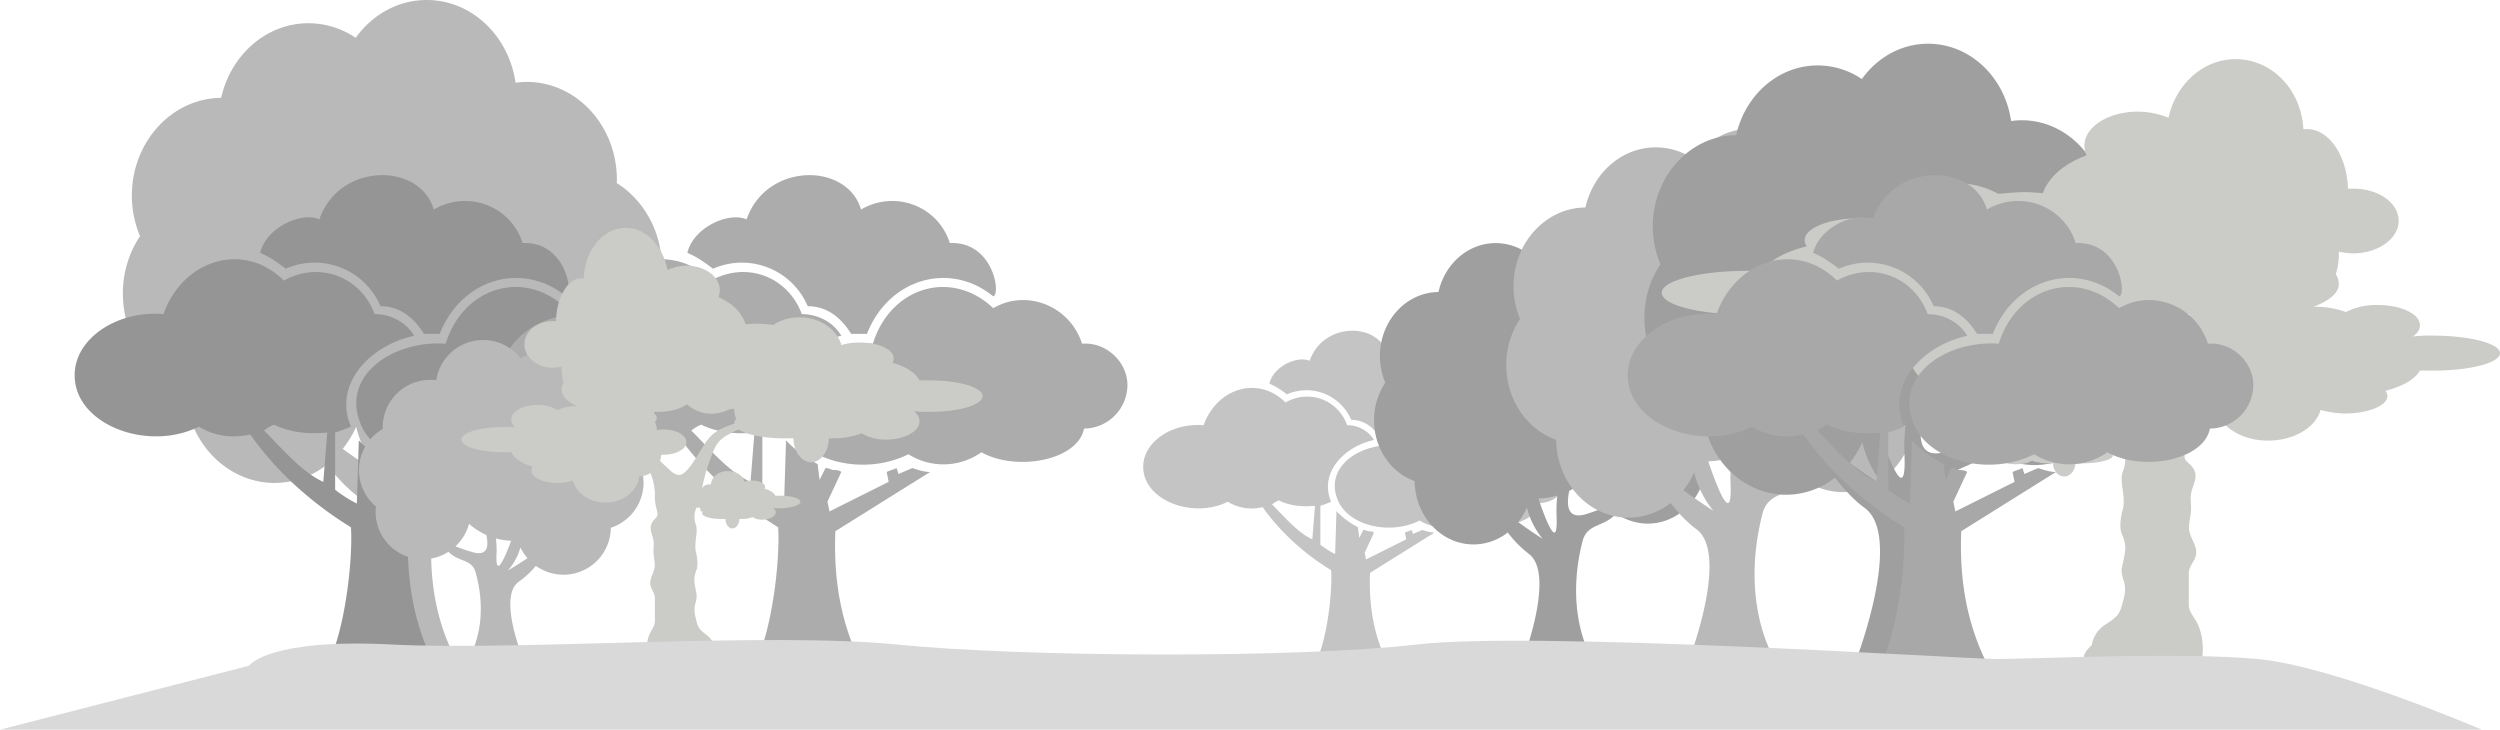 <svg xmlns="http://www.w3.org/2000/svg" width="1266.824" height="369.754" viewBox="0 0 1266.824 369.754">
  <g id="Group_93" data-name="Group 93" transform="translate(-355.176 -706.246)">
    <g id="Group_69" data-name="Group 69" transform="translate(0 -35)">
      <g id="noun_Tree_1663571" transform="translate(405.993 734.461)">
        <path id="Path_43" data-name="Path 43" d="M20.137,126.448A52.938,52.938,0,0,1,16,105.916c0-27.241,20.23-49.333,45.255-49.547,4.857-21.7,22.81-37.816,44.27-37.816a42.732,42.732,0,0,1,23.9,7.4c8.346-11.649,21.34-19.169,35.982-19.169,22.8,0,41.634,18.19,45.017,41.936a43.142,43.142,0,0,1,5.728-.428c25.192,0,45.623,22.195,45.623,49.568,0,.568-.061,1.116-.08,1.675,13.668,8.566,22.885,24.566,22.885,42.932a51.248,51.248,0,0,1-16.256,37.91,52.954,52.954,0,0,1,.288,5.458c0,27.369-20.423,49.568-45.615,49.568a42.578,42.578,0,0,1-24.245-7.776c-10.157,11.052-22.567,7.232-26.215,21.713-14.725,58.364,8.554,92.627,8.554,92.627H126.062s26.238-67.844,4.845-83.337c-5.387-3.894-10.952-9.858-16.108-16.37a42.877,42.877,0,0,1-26.378,9.249c-25,0-45.278-21.87-45.577-48.954-18.229-6.5-31.394-25.1-31.394-47.077A52.158,52.158,0,0,1,20.137,126.448Zm155.53,101.518a148.4,148.4,0,0,0,16.263-6.088,50.5,50.5,0,0,1-13.02-23.45,64.483,64.483,0,0,1-16.593,11.632C159.9,221.957,161.165,232.556,175.667,227.966Zm-23.1,2.169a102.375,102.375,0,0,1,.6-16.465,59.048,59.048,0,0,1-14.657,2.4C145.318,236.018,153.588,255.73,152.569,230.135Zm-10.831,17.037a61.294,61.294,0,0,1-12.092-24.109,50.171,50.171,0,0,1-6.8,11.171C132.957,241.591,141.738,247.173,141.738,247.173Z" transform="translate(0 0)" fill="#b9b9b9"/>
      </g>
      <g id="noun_Tree_1976422" transform="translate(385 786.419)">
        <g id="Group_66" data-name="Group 66">
          <path id="Path_42" data-name="Path 42" d="M189,289l-52,1c9-20,12-55,11-68-18-11-37-27-51-47-9,2-18,1-26-4-26,13-63-1-63-26,0-19,22-33,45-31,10-28,41-37,61-17,18-10,39-2,46,17,8,0,16,4,20,11-23,5-41,25-32,46a68.9,68.9,0,0,1-8,3v29a67.262,67.262,0,0,0,11,7l1-32a61.005,61.005,0,0,0,16,12l1,8,3-6c2,0,3,1,4,1s3,0,4,1l-7,15,1,5,30-15-1-5c2-1,3-1,5-2l1,3,7-3c3,1,6,2,9,2l-48,30C176,249,180,270,189,289Zm1-228c-7-24-48-24-58,5-9-4-27,4-30,17,5,2,9,5,13,8a36.256,36.256,0,0,1,48,19c10,0,17,6,22,14h8c11-28,42-37,64-19,4-1,0-28-22-27C229,59,207,51,190,61Zm112,68c-6-19-28-28-45-18-21-20-52-11-61,18-27-2-55,17-42,43,9,17,38,24,60,13a33.265,33.265,0,0,0,37-1c18,10,49,4,52-12a22.2,22.2,0,0,0,22-22C325,138,314,128,302,129ZM104,173c9,9,19,21,30,26l2-25c-9,1-19,0-27-4A21.859,21.859,0,0,0,104,173Z" fill="#959595" fill-rule="evenodd"/>
        </g>
      </g>
      <g id="noun_Tree_1976422-2" data-name="noun_Tree_1976422" transform="translate(926.48 865.257)">
        <g id="Group_66-2" data-name="Group 66" transform="translate(8 43.581)">
          <path id="Path_42-2" data-name="Path 42" d="M131.092,210.482l-35.363.68c6.121-13.6,8.161-37.4,7.481-46.244-12.241-7.481-25.162-18.362-34.683-31.963a23.087,23.087,0,0,1-17.682-2.72C33.162,139.075,8,129.554,8,112.553,8,99.631,22.961,90.11,38.6,91.47c6.8-19.042,27.883-25.162,41.484-11.561,12.241-6.8,26.523-1.36,31.283,11.561a15.679,15.679,0,0,1,13.6,7.481c-15.642,3.4-27.883,17-21.762,31.283a46.855,46.855,0,0,1-5.441,2.04V152a45.741,45.741,0,0,0,7.481,4.76l.68-21.762a41.487,41.487,0,0,0,10.881,8.161l.68,5.441,2.04-4.08c1.36,0,2.04.68,2.72.68a4.089,4.089,0,0,1,2.72.68l-4.76,10.2.68,3.4,20.4-10.2-.68-3.4c1.36-.68,2.04-.68,3.4-1.36l.68,2.04,4.76-2.04a19.857,19.857,0,0,0,6.121,1.36l-32.643,20.4C122.251,183.279,124.971,197.561,131.092,210.482Zm.68-155.055c-4.76-16.322-32.643-16.322-39.444,3.4-6.121-2.72-18.362,2.72-20.4,11.561a38.557,38.557,0,0,1,8.841,5.441A24.657,24.657,0,0,1,113.41,88.75c6.8,0,11.561,4.08,14.961,9.521h5.441c7.481-19.042,28.563-25.162,43.524-12.921,2.72-.68,0-19.042-14.961-18.362A20.867,20.867,0,0,0,131.772,55.427Zm76.167,46.244c-4.08-12.921-19.042-19.042-30.6-12.241-14.281-13.6-35.363-7.481-41.484,12.241-18.362-1.36-37.4,11.561-28.563,29.243,6.121,11.561,25.843,16.322,40.8,8.841a22.623,22.623,0,0,0,25.162-.68c12.241,6.8,33.323,2.72,35.363-8.161a15.094,15.094,0,0,0,14.961-14.961A14.685,14.685,0,0,0,207.939,101.671ZM73.286,131.594c6.121,6.121,12.921,14.281,20.4,17.682l1.36-17c-6.121.68-12.921,0-18.362-2.72A14.865,14.865,0,0,0,73.286,131.594Z" transform="translate(-8 -43.581)" fill="#c4c4c4" fill-rule="evenodd"/>
        </g>
      </g>
      <g id="noun_Tree_1976422-3" data-name="noun_Tree_1976422" transform="translate(601.48 786.419)">
        <g id="Group_66-3" data-name="Group 66" transform="translate(8 43.581)">
          <path id="Path_42-3" data-name="Path 42" d="M189,289l-52,1c9-20,12-55,11-68-18-11-37-27-51-47-9,2-18,1-26-4-26,13-63-1-63-26,0-19,22-33,45-31,10-28,41-37,61-17,18-10,39-2,46,17,8,0,16,4,20,11-23,5-41,25-32,46a68.9,68.9,0,0,1-8,3v29a67.259,67.259,0,0,0,11,7l1-32a61,61,0,0,0,16,12l1,8,3-6c2,0,3,1,4,1s3,0,4,1l-7,15,1,5,30-15-1-5c2-1,3-1,5-2l1,3,7-3c3,1,6,2,9,2l-48,30C176,249,180,270,189,289Zm1-228c-7-24-48-24-58,5-9-4-27,4-30,17,5,2,9,5,13,8a36.256,36.256,0,0,1,48,19c10,0,17,6,22,14h8c11-28,42-37,64-19,4-1,0-28-22-27C229,59,207,51,190,61Zm112,68c-6-19-28-28-45-18-21-20-52-11-61,18-27-2-55,17-42,43,9,17,38,24,60,13a33.265,33.265,0,0,0,37-1c18,10,49,4,52-12a22.2,22.2,0,0,0,22-22C325,138,314,128,302,129ZM104,173c9,9,19,21,30,26l2-25c-9,1-19,0-27-4A21.86,21.86,0,0,0,104,173Z" transform="translate(-8 -43.581)" fill="#acacac" fill-rule="evenodd"/>
        </g>
      </g>
      <g id="noun_Tree_1663571-2" data-name="noun_Tree_1663571" transform="translate(525.619 906.765)">
        <path id="Path_43-2" data-name="Path 43" d="M151.076,64.934A24.042,24.042,0,0,0,129.365,30.88,24.022,24.022,0,0,0,93.372,16.1,24.044,24.044,0,0,0,50.6,27.164a24.715,24.715,0,0,0-3.024-.208A24.09,24.09,0,0,0,23.492,51.043c0,.276.032.542.042.814a24.056,24.056,0,0,0-3.5,39.285,23.7,23.7,0,0,0-.152,2.652,24.088,24.088,0,0,0,24.085,24.087,23.832,23.832,0,0,0,12.8-3.778c5.363,5.371,11.915,3.514,13.842,10.551,7.775,28.362-4.517,45.012-4.517,45.012H95.146s-13.854-32.968-2.558-40.5a44.728,44.728,0,0,0,8.505-7.955,24.008,24.008,0,0,0,37.993-19.294,24.048,24.048,0,0,0,11.99-36.985Zm-82.12,49.332a82.712,82.712,0,0,1-8.587-2.958,24.084,24.084,0,0,0,6.875-11.4A34.22,34.22,0,0,0,76,105.565C77.282,111.346,76.612,116.5,68.955,114.266Zm12.2,1.054a45.818,45.818,0,0,0-.316-8,33.652,33.652,0,0,0,7.739,1.168C84.979,118.179,80.613,127.758,81.151,115.321Zm5.719,8.279a28.926,28.926,0,0,0,6.385-11.715,24.111,24.111,0,0,0,3.592,5.429C91.506,120.887,86.869,123.6,86.869,123.6Z" transform="translate(0 0)" fill="#b9b9b9"/>
      </g>
      <g id="noun_Tree_1663571-3" data-name="noun_Tree_1663571" transform="translate(1039.993 849.929)">
        <path id="Path_43-3" data-name="Path 43" d="M17.144,85.225a34.7,34.7,0,0,1-2.712-13.459c0-17.857,13.261-32.338,29.665-32.478C47.281,25.065,59.05,14.5,73.117,14.5a28.011,28.011,0,0,1,15.665,4.851A29.055,29.055,0,0,1,112.368,6.785c14.944,0,27.291,11.923,29.509,27.489a28.279,28.279,0,0,1,3.755-.281c16.514,0,29.906,14.549,29.906,32.492,0,.372-.04.731-.052,1.1,8.96,5.615,15,16.1,15,28.142a33.593,33.593,0,0,1-10.656,24.851,34.71,34.71,0,0,1,.189,3.578c0,17.94-13.387,32.492-29.9,32.492a27.91,27.91,0,0,1-15.893-5.1c-6.658,7.245-14.793,4.741-17.184,14.233-9.653,38.258,5.607,60.718,5.607,60.718H86.579s17.2-44.472,3.176-54.628A57.669,57.669,0,0,1,79.2,161.142,28.106,28.106,0,0,1,61.905,167.2c-16.385,0-29.68-14.336-29.876-32.09-11.95-4.26-20.579-16.456-20.579-30.859A34.19,34.19,0,0,1,17.144,85.225ZM119.1,151.771a97.28,97.28,0,0,0,10.661-3.991,33.1,33.1,0,0,1-8.535-15.372,42.269,42.269,0,0,1-10.877,7.625C108.757,147.831,109.589,154.779,119.1,151.771Zm-15.141,1.422a67.109,67.109,0,0,1,.392-10.793,38.706,38.706,0,0,1-9.608,1.576C99.2,157.049,104.623,169.97,103.955,153.193Zm-7.1,11.168a40.178,40.178,0,0,1-7.927-15.8,32.888,32.888,0,0,1-4.46,7.323C91.1,160.7,96.855,164.361,96.855,164.361Z" transform="translate(0)" fill="#9f9f9f"/>
      </g>
      <g id="noun_Tree_1663571-4" data-name="noun_Tree_1663571" transform="translate(1106.993 799.651)">
        <path id="Path_43-4" data-name="Path 43" d="M18.447,103.175a42.642,42.642,0,0,1-3.332-16.539c0-21.943,16.3-39.738,36.454-39.911,3.912-17.477,18.373-30.461,35.66-30.461a34.421,34.421,0,0,1,19.249,5.962c6.723-9.383,17.189-15.441,28.984-15.441,18.364,0,33.536,14.652,36.261,33.78a34.751,34.751,0,0,1,4.614-.345c20.293,0,36.75,17.878,36.75,39.927,0,.458-.049.9-.064,1.349,11.01,6.9,18.434,19.788,18.434,34.582a41.281,41.281,0,0,1-13.094,30.537,42.656,42.656,0,0,1,.232,4.4c0,22.046-16.451,39.927-36.744,39.927a34.3,34.3,0,0,1-19.53-6.263c-8.181,8.9-18.178,5.826-21.117,17.49-11.861,47.013,6.89,74.612,6.89,74.612H103.771s21.135-54.649,3.9-67.129c-4.339-3.137-8.822-7.941-12.975-13.186a34.538,34.538,0,0,1-21.248,7.45c-20.134,0-36.472-17.616-36.713-39.433C22.054,159.246,11.45,144.259,11.45,126.56A42.014,42.014,0,0,1,18.447,103.175Zm125.281,81.774a119.539,119.539,0,0,0,13.1-4.9,40.676,40.676,0,0,1-10.488-18.889,51.942,51.942,0,0,1-13.366,9.37C131.025,180.108,132.047,188.646,143.728,184.949ZM125.123,186.7a82.465,82.465,0,0,1,.482-13.263A47.564,47.564,0,0,1,113.8,175.37C119.282,191.434,125.944,207.313,125.123,186.7ZM116.4,200.42A49.373,49.373,0,0,1,106.658,181a40.414,40.414,0,0,1-5.481,9C109.325,195.924,116.4,200.42,116.4,200.42Z" transform="translate(0)" fill="#b9b9b9"/>
      </g>
      <g id="noun_Tree_1663571-5" data-name="noun_Tree_1663571" transform="translate(1176.993 756.622)">
        <path id="Path_43-5" data-name="Path 43" d="M19.562,118.536A49.438,49.438,0,0,1,15.7,99.362c0-25.44,18.892-46.071,42.263-46.271,4.536-20.262,21.3-35.316,41.343-35.316a39.906,39.906,0,0,1,22.317,6.912c7.794-10.879,19.929-17.9,33.6-17.9,21.291,0,38.881,16.987,42.04,39.163a40.289,40.289,0,0,1,5.349-.4c23.527,0,42.607,20.727,42.607,46.29,0,.531-.057,1.042-.074,1.565,12.765,8,21.372,22.941,21.372,40.094a47.86,47.86,0,0,1-15.181,35.4,49.456,49.456,0,0,1,.269,5.1c0,25.559-19.073,46.29-42.6,46.29a39.763,39.763,0,0,1-22.642-7.261c-9.485,10.321-21.075,6.754-24.482,20.278-13.752,54.505,7.989,86.5,7.989,86.5H118.485s24.5-63.358,4.525-77.827c-5.031-3.637-10.228-9.207-15.043-15.288a40.042,40.042,0,0,1-24.634,8.638c-23.343,0-42.285-20.424-42.564-45.718-17.024-6.07-29.318-23.445-29.318-43.965A48.71,48.71,0,0,1,19.562,118.536Zm145.247,94.807A138.589,138.589,0,0,0,180,207.657a47.159,47.159,0,0,1-12.16-21.9,60.22,60.22,0,0,1-15.5,10.863C150.081,207.73,151.266,217.629,164.809,213.343Zm-21.57,2.026a95.61,95.61,0,0,1,.559-15.376,55.144,55.144,0,0,1-13.688,2.245C136.468,220.862,144.191,239.271,143.239,215.368Zm-10.115,15.911a57.241,57.241,0,0,1-11.293-22.515,46.854,46.854,0,0,1-6.354,10.433C124.923,226.067,133.124,231.279,133.124,231.279Z" transform="translate(0 0)" fill="#9f9f9f"/>
      </g>
      <g id="noun_Tree_2564274" transform="translate(615 884.714)">
        <g id="Group_67" data-name="Group 67" transform="translate(4)">
          <path id="Path_44" data-name="Path 44" d="M103.941,117.5c1.277.958,2.235,2.235,3.512,3.193,1.916,1.916,5.428,5.747,8.3,4.151,4.47-2.235,9.579-13.091,13.091-17.562s7.344-5.747,12.133-7.663c.319,0,.639-.319,1.277-.319v-.319a3.449,3.449,0,0,1,.958-2.235,12.812,12.812,0,0,1-.958-4.79V91.64c-.958,0-1.916.319-2.554.319a20.557,20.557,0,0,1-8.94,2.235A18.21,18.21,0,0,1,118.31,89.4c-3.832,2.554-8.94,3.832-14.369,3.832h-2.235v.958a2.41,2.41,0,0,1,1.277,2.235,2.76,2.76,0,0,1-.958,1.916,8.5,8.5,0,0,1,.958,3.832v.319a11.972,11.972,0,0,1,3.512-.319c6.386,0,11.495,2.874,11.495,6.386s-5.109,6.386-11.495,6.386h-1.277a9.446,9.446,0,0,1-.639,3.193Zm21.393,26.183a4.05,4.05,0,0,1-.319-1.916H123.1a11.2,11.2,0,0,0-.319,8.621c1.277,3.832-.958,8.621,0,13.73.639,2.554,1.277,6.705.319,9.26a13.4,13.4,0,0,0-.639,8.621c.639,4.151,1.277,4.151,0,8.621a14.355,14.355,0,0,0,.319,7.344c.958,4.47,1.6,5.428,5.428,8.3a11.026,11.026,0,0,1,4.375,7.509c6.5,7.378-1.146,6.064-6.291,6.221-.639-.319-25.225-1.277-27.46,0-1.6.958-1.916-9.9.958-15.007,2.554-4.79,2.235-3.832,2.235-9.579V187.43c-.319-4.151-3.832-5.109-1.6-10.856s1.6-5.109.958-11.176c-.319-4.151.639-5.109-.639-9.26-.958-3.193-1.6-5.428.958-8.3,1.916-1.916,1.916-2.235,1.277-5.109a22.125,22.125,0,0,1-.958-6.386v-2.235a32.1,32.1,0,0,0-2.235-9.9A9.5,9.5,0,0,1,95,125.8h-.958c-.639,7.344-7.983,13.411-16.923,13.411-8.3,0-15.007-4.79-16.6-11.176a27.444,27.444,0,0,1-7.663,1.277c-7.344,0-13.411-2.874-13.411-6.386a4.538,4.538,0,0,1,.639-1.916c-5.428-1.6-9.26-4.151-10.856-7.344H25.074C13.26,113.671,4,110.8,4,107.285s9.579-6.386,21.074-6.386a40.71,40.71,0,0,1,6.386.319,5.026,5.026,0,0,1-2.235-4.151c0-4.151,6.067-7.344,13.411-7.344a18.959,18.959,0,0,1,9.9,2.554,25.363,25.363,0,0,1,10.218-1.916c-5.109-2.235-7.983-5.109-7.983-8.3a7.278,7.278,0,0,1,.958-3.512,27.942,27.942,0,0,1-.958-7.663v-.639a18.845,18.845,0,0,1-4.47.639c-7.983,0-14.369-5.428-14.369-11.814,0-6.705,6.386-11.814,14.369-11.814h1.6c.319-12.133,6.067-21.713,12.772-21.713h1.277C66.583,11.176,75.843,0,87.338,0c10.218,0,18.839,9.26,21.074,21.393a23.467,23.467,0,0,1,9.579-2.235c9.26,0,16.923,5.428,16.923,12.453a11.479,11.479,0,0,1-.639,3.512c6.705,2.874,11.814,7.663,13.73,13.73,1.6,0,3.512-.319,5.109-.319a78.494,78.494,0,0,1,8.94.639,23.609,23.609,0,0,1,13.411-3.832c10.218,0,18.839,6.067,21.074,14.049a30.257,30.257,0,0,1,9.579-1.277c9.26,0,16.923,3.512,16.923,7.983a4.615,4.615,0,0,1-.639,2.235c6.705,1.916,11.814,5.109,13.73,8.94h5.109c14.688,0,26.821,3.512,26.821,7.983s-11.814,7.983-26.821,7.983a64.126,64.126,0,0,1-7.983-.319c1.916,1.6,2.874,3.193,2.874,5.109,0,5.109-7.663,9.26-16.923,9.26a23.917,23.917,0,0,1-12.453-3.193,38.529,38.529,0,0,1-14.369,2.554h-2.235c0,6.705-4.151,12.133-8.94,12.133s-8.94-5.428-8.94-12.133h-4.79c-10.537,0-19.158-1.916-22.99-4.47-.639.319-1.277.319-1.6.639-8.3,4.151-9.579,5.428-12.772,14.369a84.4,84.4,0,0,0-4.151,14.688,4.552,4.552,0,0,1,3.832-1.916h.639c.319-3.832,3.832-6.705,8.621-6.705,4.151,0,7.663,2.235,8.3,5.428a13.722,13.722,0,0,1,3.832-.639c3.832,0,6.705,1.6,6.705,3.193a1.173,1.173,0,0,1-.319.958c2.554.639,4.79,1.916,5.428,3.512h2.235c5.747,0,10.537,1.277,10.537,3.193,0,1.6-4.79,3.193-10.537,3.193h-3.193c.639.639,1.277,1.277,1.277,1.916,0,1.916-2.874,3.832-6.705,3.832a8.7,8.7,0,0,1-5.109-1.277,15.468,15.468,0,0,1-5.747.958h-.958c0,2.554-1.6,4.79-3.512,4.79s-3.512-2.235-3.512-4.79h-1.916c-5.428,0-9.9-1.277-9.9-2.874a1.173,1.173,0,0,1,.319-.958Z" transform="translate(-34 -28)" fill="#cbcbc8" fill-rule="evenodd"/>
        </g>
      </g>
      <g id="noun_Tree_2564274-2" data-name="noun_Tree_2564274" transform="translate(1223.238 799.21)">
        <g id="Group_67-2" data-name="Group 67" transform="translate(-26 -28)">
          <path id="Path_44-2" data-name="Path 44" d="M268,163.159c-2.054,1.33-3.6,3.1-5.65,4.434-3.082,2.66-8.731,7.981-13.354,5.764-7.191-3.1-15.409-18.178-21.058-24.385s-11.813-7.981-19.517-10.641c-.514,0-1.027-.443-2.054-.443v-.443a4.483,4.483,0,0,0-1.541-3.1,15.7,15.7,0,0,0,1.541-6.651v-.443c1.541,0,3.082.443,4.109.443a37.324,37.324,0,0,0,14.381,3.1,32,32,0,0,0,20.031-6.651c6.163,3.547,14.381,5.32,23.113,5.32h3.6v1.33c-1.541.887-2.054,1.773-2.054,3.1a3.66,3.66,0,0,0,1.541,2.66,10.535,10.535,0,0,0-1.541,5.32v.443a22.2,22.2,0,0,0-5.65-.443c-10.272,0-18.49,3.99-18.49,8.867s8.218,8.867,18.49,8.867h2.054a11.581,11.581,0,0,0,1.027,4.434Zm-34.412,36.356a4.943,4.943,0,0,0,.514-2.66h3.082c1.541,3.547,2.568,6.65.514,11.971s1.541,11.971,0,19.065c-1.027,3.547-2.054,9.311-.514,12.858,2.054,4.877,2.054,7.094,1.027,11.971-1.027,5.764-2.054,5.764,0,11.971,1.027,3.547.514,6.651-.514,10.2-1.541,6.207-2.568,7.537-8.732,11.527a15.076,15.076,0,0,0-7.038,10.427c-10.451,10.245,1.843,8.421,10.12,8.638,1.027-.443,40.576-1.773,44.171,0,2.568,1.33,3.082-13.744-1.541-20.838-4.109-6.65-3.6-5.32-3.6-13.3V260.256c.514-5.764,6.163-7.094,2.568-15.074s-2.568-7.094-1.541-15.518c.514-5.764-1.027-7.094,1.027-12.858,1.541-4.434,2.568-7.537-1.541-11.528-3.082-2.66-3.082-3.1-2.054-7.094a26.864,26.864,0,0,0,1.541-8.867v-3.1a39.524,39.524,0,0,1,3.6-13.744,16.98,16.98,0,0,0,7.7,2.217h1.541c1.027,10.2,12.84,18.621,27.222,18.621,13.354,0,24.14-6.651,26.708-15.518a50.535,50.535,0,0,0,12.327,1.773c11.813,0,21.572-3.99,21.572-8.867a5.734,5.734,0,0,0-1.027-2.66c8.732-2.217,14.895-5.764,17.463-10.2h6.677c19,0,33.9-3.99,33.9-8.867s-15.409-8.867-33.9-8.867a75.754,75.754,0,0,0-10.272.443c2.568-1.773,3.6-3.547,3.6-5.764,0-5.764-9.759-10.2-21.572-10.2a34.3,34.3,0,0,0-15.922,3.547,46.507,46.507,0,0,0-16.436-2.66c8.218-3.1,12.84-7.094,12.84-11.528a9.068,9.068,0,0,0-1.541-4.877A33.82,33.82,0,0,0,347.1,98.427v-.887a34.811,34.811,0,0,0,7.191.887c12.84,0,23.113-7.537,23.113-16.4,0-9.311-10.272-16.4-23.113-16.4h-2.568c-.514-16.848-9.759-30.149-20.545-30.149H329.12C328.093,15.518,313.2,0,294.708,0c-16.436,0-30.3,12.858-33.9,29.706A42.742,42.742,0,0,0,245.4,26.6c-14.895,0-27.222,7.537-27.222,17.291a14.018,14.018,0,0,0,1.027,4.877c-10.786,3.99-19,10.641-22.086,19.065-2.568,0-5.65-.443-8.218-.443-5.136,0-9.759.443-14.381.887a42.488,42.488,0,0,0-21.572-5.32c-16.436,0-30.3,8.424-33.9,19.508a55.9,55.9,0,0,0-15.409-1.773c-14.895,0-27.222,4.877-27.222,11.084a5.781,5.781,0,0,0,1.027,3.1c-10.786,2.66-19,7.094-22.086,12.414H47.144C23.517,107.295,4,112.172,4,118.379s19,11.084,43.144,11.084a119.391,119.391,0,0,0,12.84-.443c-3.082,2.217-4.623,4.434-4.623,7.094,0,7.094,12.327,12.858,27.222,12.858a43.274,43.274,0,0,0,20.031-4.434,70.761,70.761,0,0,0,23.113,3.547h3.6c0,9.311,6.677,16.848,14.381,16.848s14.381-7.537,14.381-16.848h7.7c16.949,0,30.817-2.66,36.98-6.207,1.027.443,2.054.443,2.568.887,13.354,5.764,15.409,7.537,20.545,19.952a105.078,105.078,0,0,1,6.677,20.395,7.757,7.757,0,0,0-6.163-2.66h-1.027c-.514-5.32-6.163-9.311-13.868-9.311-6.677,0-12.327,3.1-13.354,7.537a25.267,25.267,0,0,0-6.163-.887c-6.163,0-10.786,2.217-10.786,4.434a1.492,1.492,0,0,0,.514,1.33c-4.109.887-7.7,2.66-8.731,4.877h-3.6c-9.245,0-16.949,1.773-16.949,4.434,0,2.217,7.7,4.434,16.949,4.434h5.136c-1.027.887-2.054,1.773-2.054,2.66,0,2.66,4.623,5.32,10.786,5.32,3.082,0,6.163-.443,8.218-1.773a28.449,28.449,0,0,0,9.245,1.33h1.541c0,3.547,2.568,6.651,5.65,6.651s5.65-3.1,5.65-6.651h3.082c8.732,0,15.922-1.773,15.922-3.99a1.492,1.492,0,0,0-.514-1.33Z" transform="translate(-4)" fill="#cbcbc8" fill-rule="evenodd"/>
        </g>
      </g>
      <g id="noun_Tree_1976422-4" data-name="noun_Tree_1976422" transform="translate(1172 786.419)">
        <g id="Group_66-4" data-name="Group 66">
          <path id="Path_42-4" data-name="Path 42" d="M189,289l-52,1c9-20,12-55,11-68-18-11-37-27-51-47-9,2-18,1-26-4-26,13-63-1-63-26,0-19,22-33,45-31,10-28,41-37,61-17,18-10,39-2,46,17,8,0,16,4,20,11-23,5-41,25-32,46a68.9,68.9,0,0,1-8,3v29a67.262,67.262,0,0,0,11,7l1-32a61.005,61.005,0,0,0,16,12l1,8,3-6c2,0,3,1,4,1s3,0,4,1l-7,15,1,5,30-15-1-5c2-1,3-1,5-2l1,3,7-3c3,1,6,2,9,2l-48,30C176,249,180,270,189,289Zm1-228c-7-24-48-24-58,5-9-4-27,4-30,17,5,2,9,5,13,8a36.256,36.256,0,0,1,48,19c10,0,17,6,22,14h8c11-28,42-37,64-19,4-1,0-28-22-27C229,59,207,51,190,61Zm112,68c-6-19-28-28-45-18-21-20-52-11-61,18-27-2-55,17-42,43,9,17,38,24,60,13a33.265,33.265,0,0,0,37-1c18,10,49,4,52-12a22.2,22.2,0,0,0,22-22C325,138,314,128,302,129ZM104,173c9,9,19,21,30,26l2-25c-9,1-19,0-27-4A21.859,21.859,0,0,0,104,173Z" fill="#a8a8a8" fill-rule="evenodd"/>
        </g>
      </g>
    </g>
    <path id="Path_45" data-name="Path 45" d="M9266.176,936l126.2-32.408s9.376-14.009,72.617-10.749,190.607-6.483,255.569,0,202.813,7.011,263.425,0,277.407,7.348,294.182,7.348,93.616-3.631,132.209,0S10523.8,936,10523.8,936Z" transform="translate(-8911 140)" fill="#d9d9d9"/>
  </g>
</svg>
